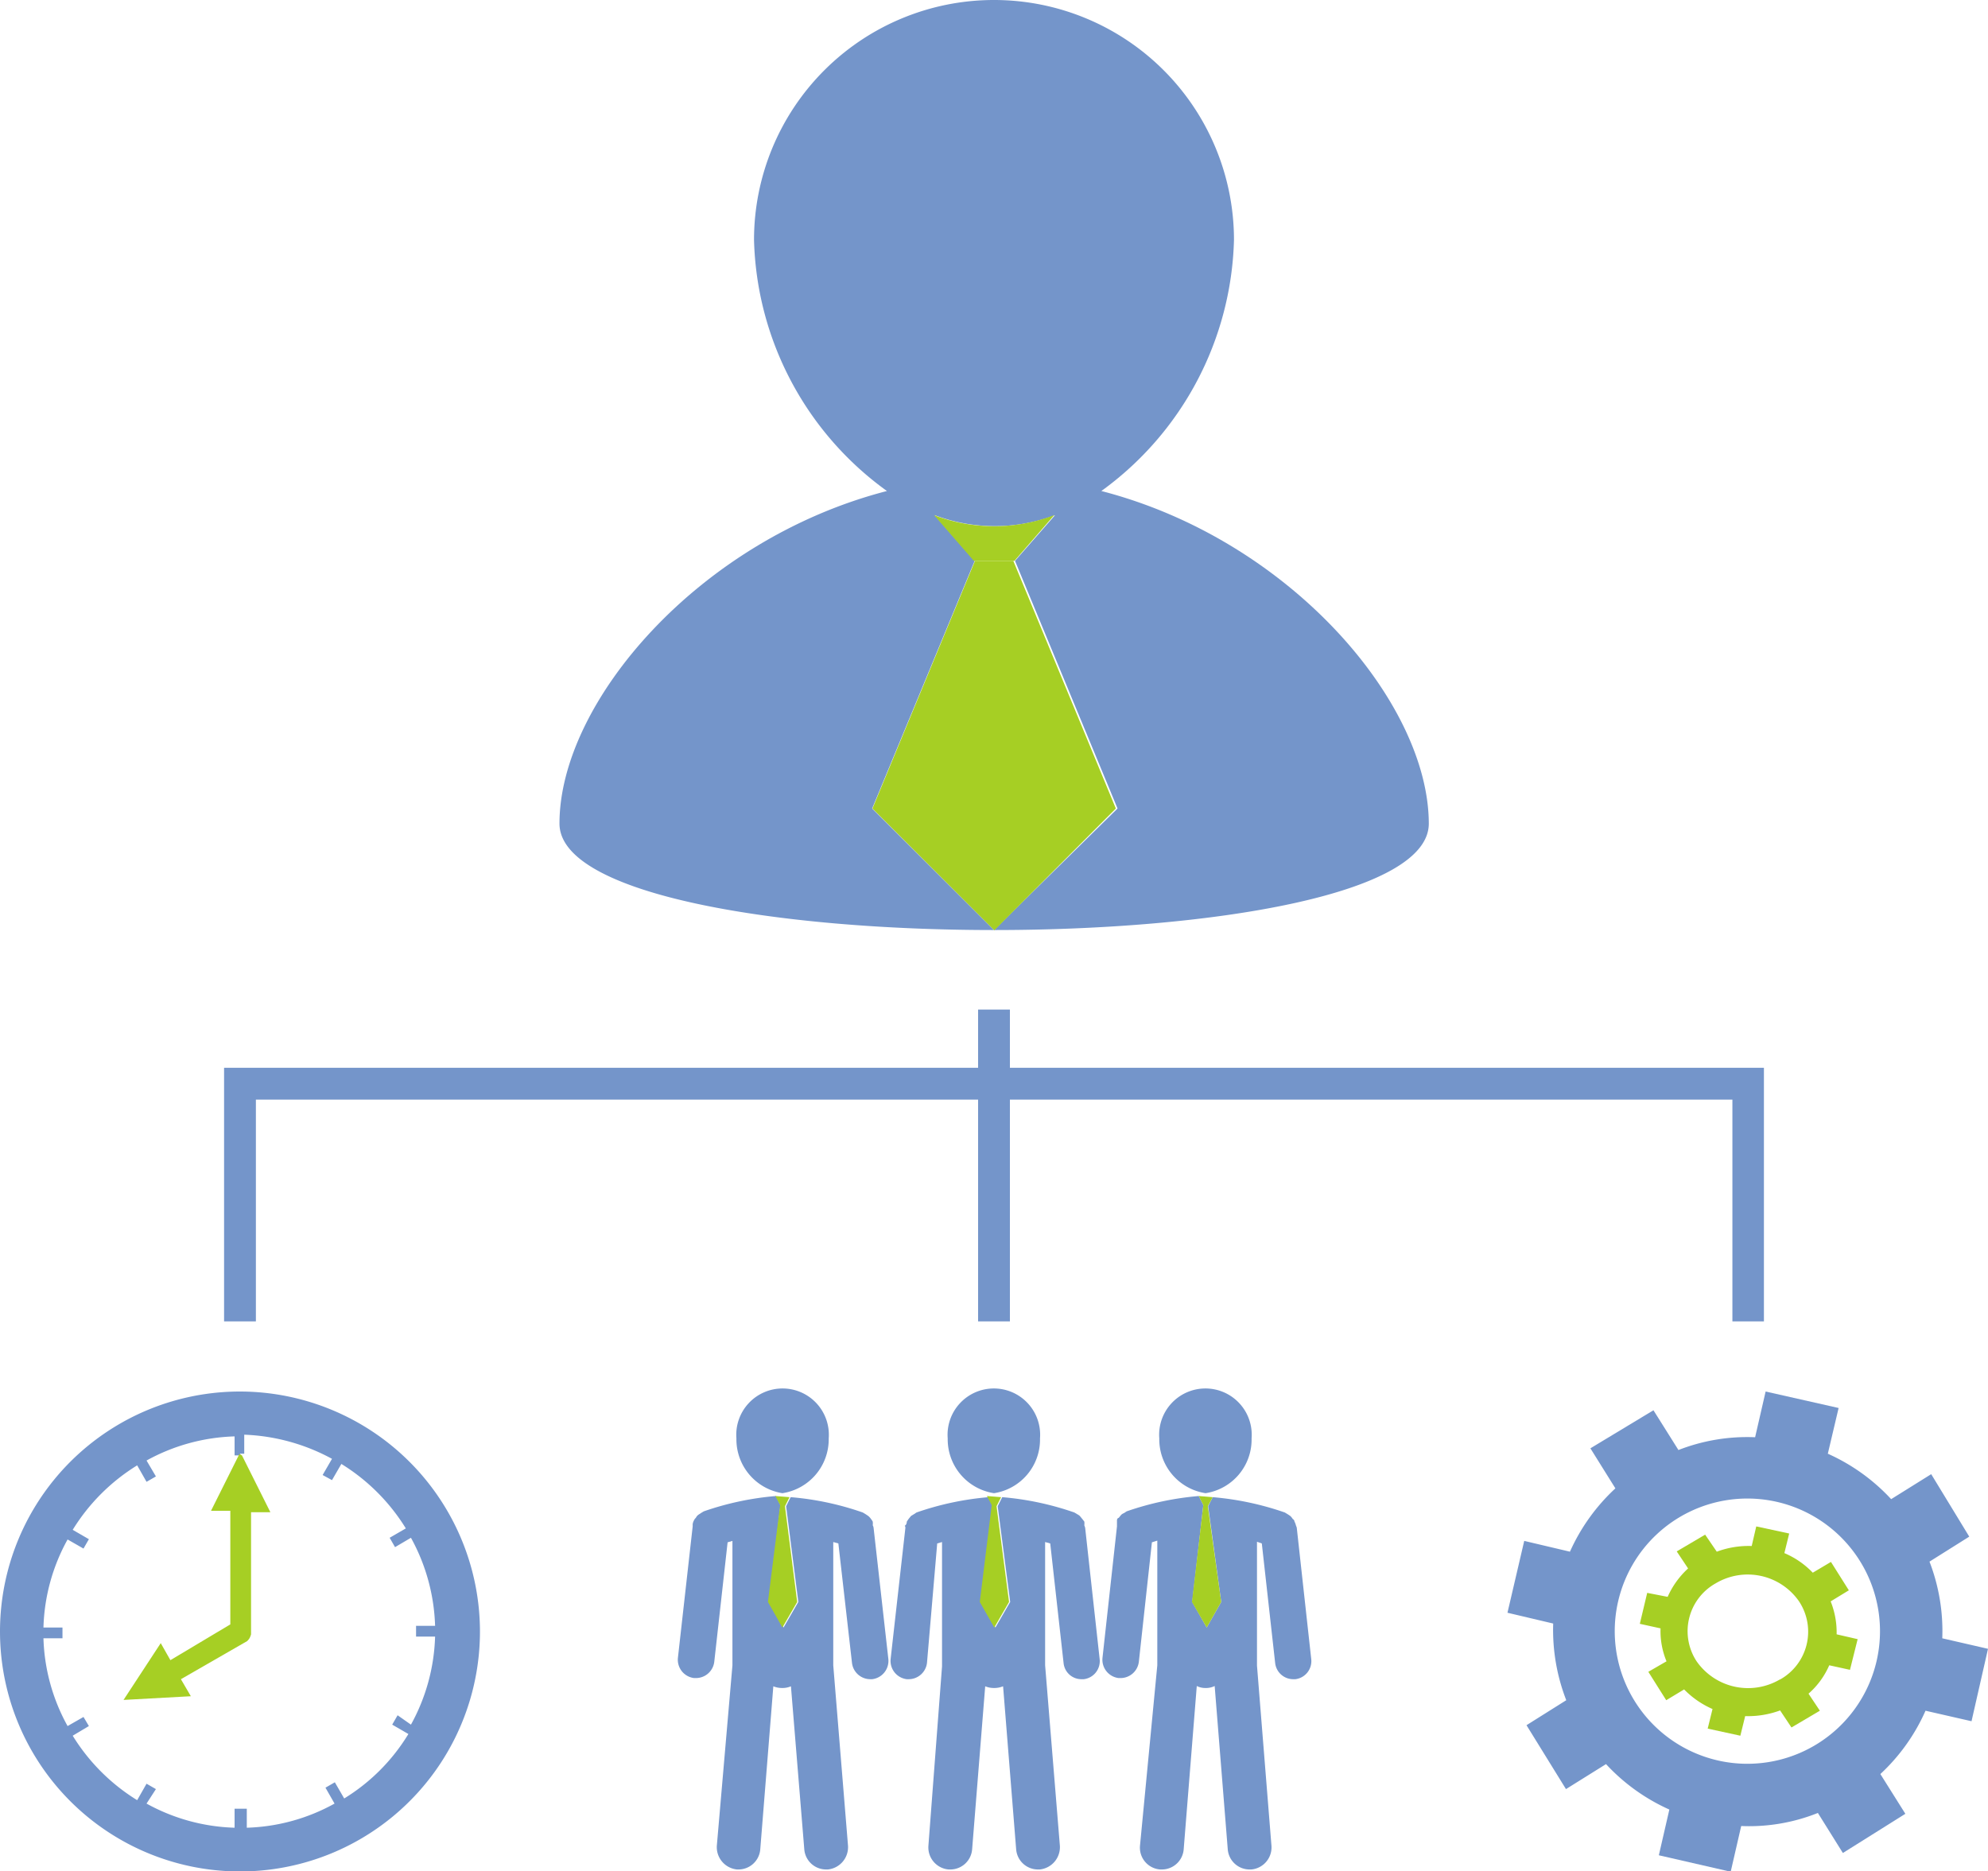 <svg id="Capa_1" data-name="Capa 1" xmlns="http://www.w3.org/2000/svg" viewBox="0 0 70 65.89"><defs><style>.cls-1{fill:#7495ca;}.cls-2{fill:#a6cf24;}</style></defs><title>Añosdeexperiencia</title><path class="cls-1" d="M38.78,17.29a11.27,11.27,0,0,0,4.67-8.84,8.45,8.45,0,0,0-16.9,0,11.25,11.25,0,0,0,4.68,8.84C24.61,19,19.7,24.72,19.7,29c0,5,30.61,5,30.61,0C50.3,24.72,45.4,19,38.78,17.29ZM35,32.75l-4.29-4.28,3.61-8.72h0l-1.41-1.61a6,6,0,0,0,4.24,0l-1.41,1.61h0l3.61,8.72Z"/><path class="cls-1" d="M27.55,52.58a1.92,1.92,0,0,0,1.63-1.93,1.63,1.63,0,1,0-3.25,0A1.92,1.92,0,0,0,27.55,52.58Z"/><path class="cls-1" d="M30.73,53.71a.5.5,0,0,0,0-.13.7.7,0,0,0-.06-.09.52.52,0,0,0-.1-.11l-.09-.06-.1-.06a10.21,10.21,0,0,0-2.54-.54l-.16.32h0l.43,3.37-.52.9-.51-.9L27.48,53h0l-.16-.32a10.33,10.33,0,0,0-2.54.54l-.1.06-.09.06a.31.31,0,0,0-.09.11.21.21,0,0,0-.06.08.39.39,0,0,0-.05.14s0,0,0,.08l-.52,4.63a.65.65,0,0,0,.57.71h.07a.65.65,0,0,0,.64-.57l.47-4.21.17-.05v4.38L25.24,65a.79.79,0,0,0,.71.83H26a.77.77,0,0,0,.77-.71l.46-5.74a.81.81,0,0,0,.31.06.75.75,0,0,0,.31-.06l.47,5.74a.77.77,0,0,0,.76.71h.07a.79.79,0,0,0,.71-.83l-.52-6.36V54.3l.18.05L30,58.56a.65.65,0,0,0,.64.57h.07a.65.65,0,0,0,.57-.71l-.52-4.62A.24.24,0,0,0,30.73,53.71Z"/><path class="cls-1" d="M35,52.58a1.91,1.91,0,0,0,1.62-1.93,1.63,1.63,0,1,0-3.25,0A1.92,1.92,0,0,0,35,52.58Z"/><path class="cls-1" d="M38.18,53.71a.5.5,0,0,0,0-.13,5.19,5.19,0,0,0-.16-.2.47.47,0,0,0-.09-.06l-.1-.06a10.33,10.33,0,0,0-2.54-.54l-.16.32h0l.44,3.37-.52.9-.51-.9.43-3.36h0l-.16-.33a10.33,10.33,0,0,0-2.54.54l-.09.06-.1.06-.09.11-.06.09s0,.09-.05.13,0,0,0,.09l-.52,4.62a.65.65,0,0,0,.57.71h.07a.65.65,0,0,0,.64-.57L33,54.35l.17-.05v4.38L32.69,65a.78.78,0,0,0,.71.83h.06a.77.77,0,0,0,.77-.71l.46-5.74a.81.81,0,0,0,.31.06.83.83,0,0,0,.32-.06l.46,5.74a.77.77,0,0,0,.76.71h.07a.79.79,0,0,0,.71-.83l-.52-6.36V54.3l.18.05.47,4.21a.63.63,0,0,0,.63.57h.08a.64.64,0,0,0,.56-.71l-.51-4.62A.94.94,0,0,0,38.18,53.71Z"/><path class="cls-1" d="M42.45,52.58a1.91,1.91,0,0,0,1.62-1.93,1.63,1.63,0,1,0-3.25,0A1.92,1.92,0,0,0,42.45,52.58Z"/><path class="cls-1" d="M45.63,53.71a.5.5,0,0,0-.05-.13s0-.06-.06-.09a.48.48,0,0,0-.09-.11l-.09-.06-.1-.06a10.33,10.33,0,0,0-2.54-.54l-.16.32h0L43,56.41l-.51.9-.51-.9L42.37,53h0l-.16-.32a10.33,10.33,0,0,0-2.54.54l-.09.06a.33.33,0,0,0-.1.06l-.09.11s-.05,0-.06.08l0,.14s0,0,0,.08l-.51,4.63a.65.65,0,0,0,.57.71h.07a.65.65,0,0,0,.64-.57l.46-4.21.19-.06v4.39L40.14,65a.77.77,0,0,0,.71.83h.06a.77.77,0,0,0,.77-.72l.46-5.74a.67.67,0,0,0,.31.07.68.68,0,0,0,.32-.07l.46,5.74a.77.77,0,0,0,.77.72h.06a.78.78,0,0,0,.71-.83l-.51-6.35V54.29l.17.06.47,4.21a.64.64,0,0,0,.64.57h.07a.64.64,0,0,0,.56-.71l-.51-4.63Z"/><path class="cls-1" d="M68.39,57.69a6.79,6.79,0,0,0-.45-2.7l1.4-.88L68,51.91l-1.41.88a6.84,6.84,0,0,0-2.23-1.6l.38-1.61L62.17,49l-.37,1.61a6.65,6.65,0,0,0-2.7.45l-.88-1.4L56,51l.88,1.41a6.84,6.84,0,0,0-1.6,2.23l-1.61-.38-.59,2.53,1.61.38a6.83,6.83,0,0,0,.46,2.7l-1.4.88L55.14,63l1.41-.88a6.84,6.84,0,0,0,2.23,1.6l-.37,1.61,2.53.58.37-1.61a6.52,6.52,0,0,0,2.7-.46l.88,1.41,2.2-1.38-.88-1.4a6.77,6.77,0,0,0,1.59-2.23l1.62.37L70,58.06ZM64,61.4A4.67,4.67,0,1,1,65.51,55,4.67,4.67,0,0,1,64,61.4Z"/><path class="cls-1" d="M8.45,49a8.45,8.45,0,1,0,8.45,8.44A8.46,8.46,0,0,0,8.45,49Zm0,2.19h.15v-.67a7,7,0,0,1,3.09.85l-.33.57.33.18.33-.57a6.94,6.94,0,0,1,2.27,2.27l-.57.33.19.33.56-.33a6.84,6.84,0,0,1,.85,3.1h-.67v.38h.67a6.81,6.81,0,0,1-.85,3.1L14,60.4l-.19.33.57.33a6.81,6.81,0,0,1-2.26,2.27l-.33-.57-.33.19.32.56a6.77,6.77,0,0,1-3.09.85v-.67H8.26v.67a6.81,6.81,0,0,1-3.1-.85L5.49,63l-.33-.19-.33.58a6.94,6.94,0,0,1-2.27-2.27l.57-.34-.19-.32-.56.32a6.77,6.77,0,0,1-.85-3.09H2.2v-.38H1.53a6.77,6.77,0,0,1,.85-3.1l.56.32.19-.33-.57-.33a6.94,6.94,0,0,1,2.27-2.27l.33.58.33-.19-.33-.56a6.81,6.81,0,0,1,3.1-.85v.67h.22ZM7.39,53.25"/><polygon class="cls-1" points="35.56 37.6 35.56 35.55 34.44 35.55 34.44 37.6 7.89 37.6 7.89 46.53 9.01 46.53 9.01 38.72 34.44 38.72 34.44 46.53 35.56 46.53 35.56 38.72 61 38.72 61 46.53 62.11 46.53 62.11 37.6 35.56 37.6"/><polyline class="cls-2" points="35.68 19.75 39.29 28.47 35.01 32.76 30.72 28.47 34.33 19.75 34.29 19.75"/><path class="cls-2" d="M34.29,19.75l-1.4-1.61a5.93,5.93,0,0,0,4.23,0l-1.4,1.61h0"/><path class="cls-1" d="M30.15,45.81"/><path class="cls-2" d="M27.8,52.72l-.16.32h0l.43,3.37-.52.9-.51-.9L27.47,53h0l-.17-.32Z"/><path class="cls-2" d="M35.25,52.72l-.16.32h0l.44,3.37-.52.9-.51-.9L34.92,53h0l-.17-.32Z"/><path class="cls-2" d="M42.7,52.72l-.17.32h0L43,56.41l-.51.9-.52-.9L42.37,53h0l-.16-.32Z"/><path class="cls-2" d="M8.43,51.2l-1,2h.68v4L6,58.46l-.34-.6-1.31,2,2.37-.13-.35-.6,2.33-1.34s0,0,0,0a.48.48,0,0,0,.09-.11.69.69,0,0,0,.05-.13s0,0,0-.05V53.25h.68l-1-2"/><path class="cls-1" d="M8.26,51.2"/><path class="cls-2" d="M64.67,57.55a2.94,2.94,0,0,0-.21-1.16L65.1,56l-.63-1-.64.38a3,3,0,0,0-1-.69l.17-.69-1.16-.25-.16.69a3.21,3.21,0,0,0-1.23.2l-.41-.6-1,.59.4.6a3,3,0,0,0-.72,1L58,56.09l-.26,1.09.73.16a2.77,2.77,0,0,0,.21,1.16l-.64.37.63,1,.63-.38a3.17,3.17,0,0,0,1,.69l-.17.69,1.15.25.17-.69a3.27,3.27,0,0,0,1.23-.2l.4.6,1-.59-.4-.6a2.82,2.82,0,0,0,.73-1l.73.16.27-1.08Zm-2,1.59a2.21,2.21,0,0,1-2.93-.64,1.93,1.93,0,0,1,.68-2.75,2.2,2.2,0,0,1,2.92.63A1.93,1.93,0,0,1,62.68,59.14Z"/></svg>